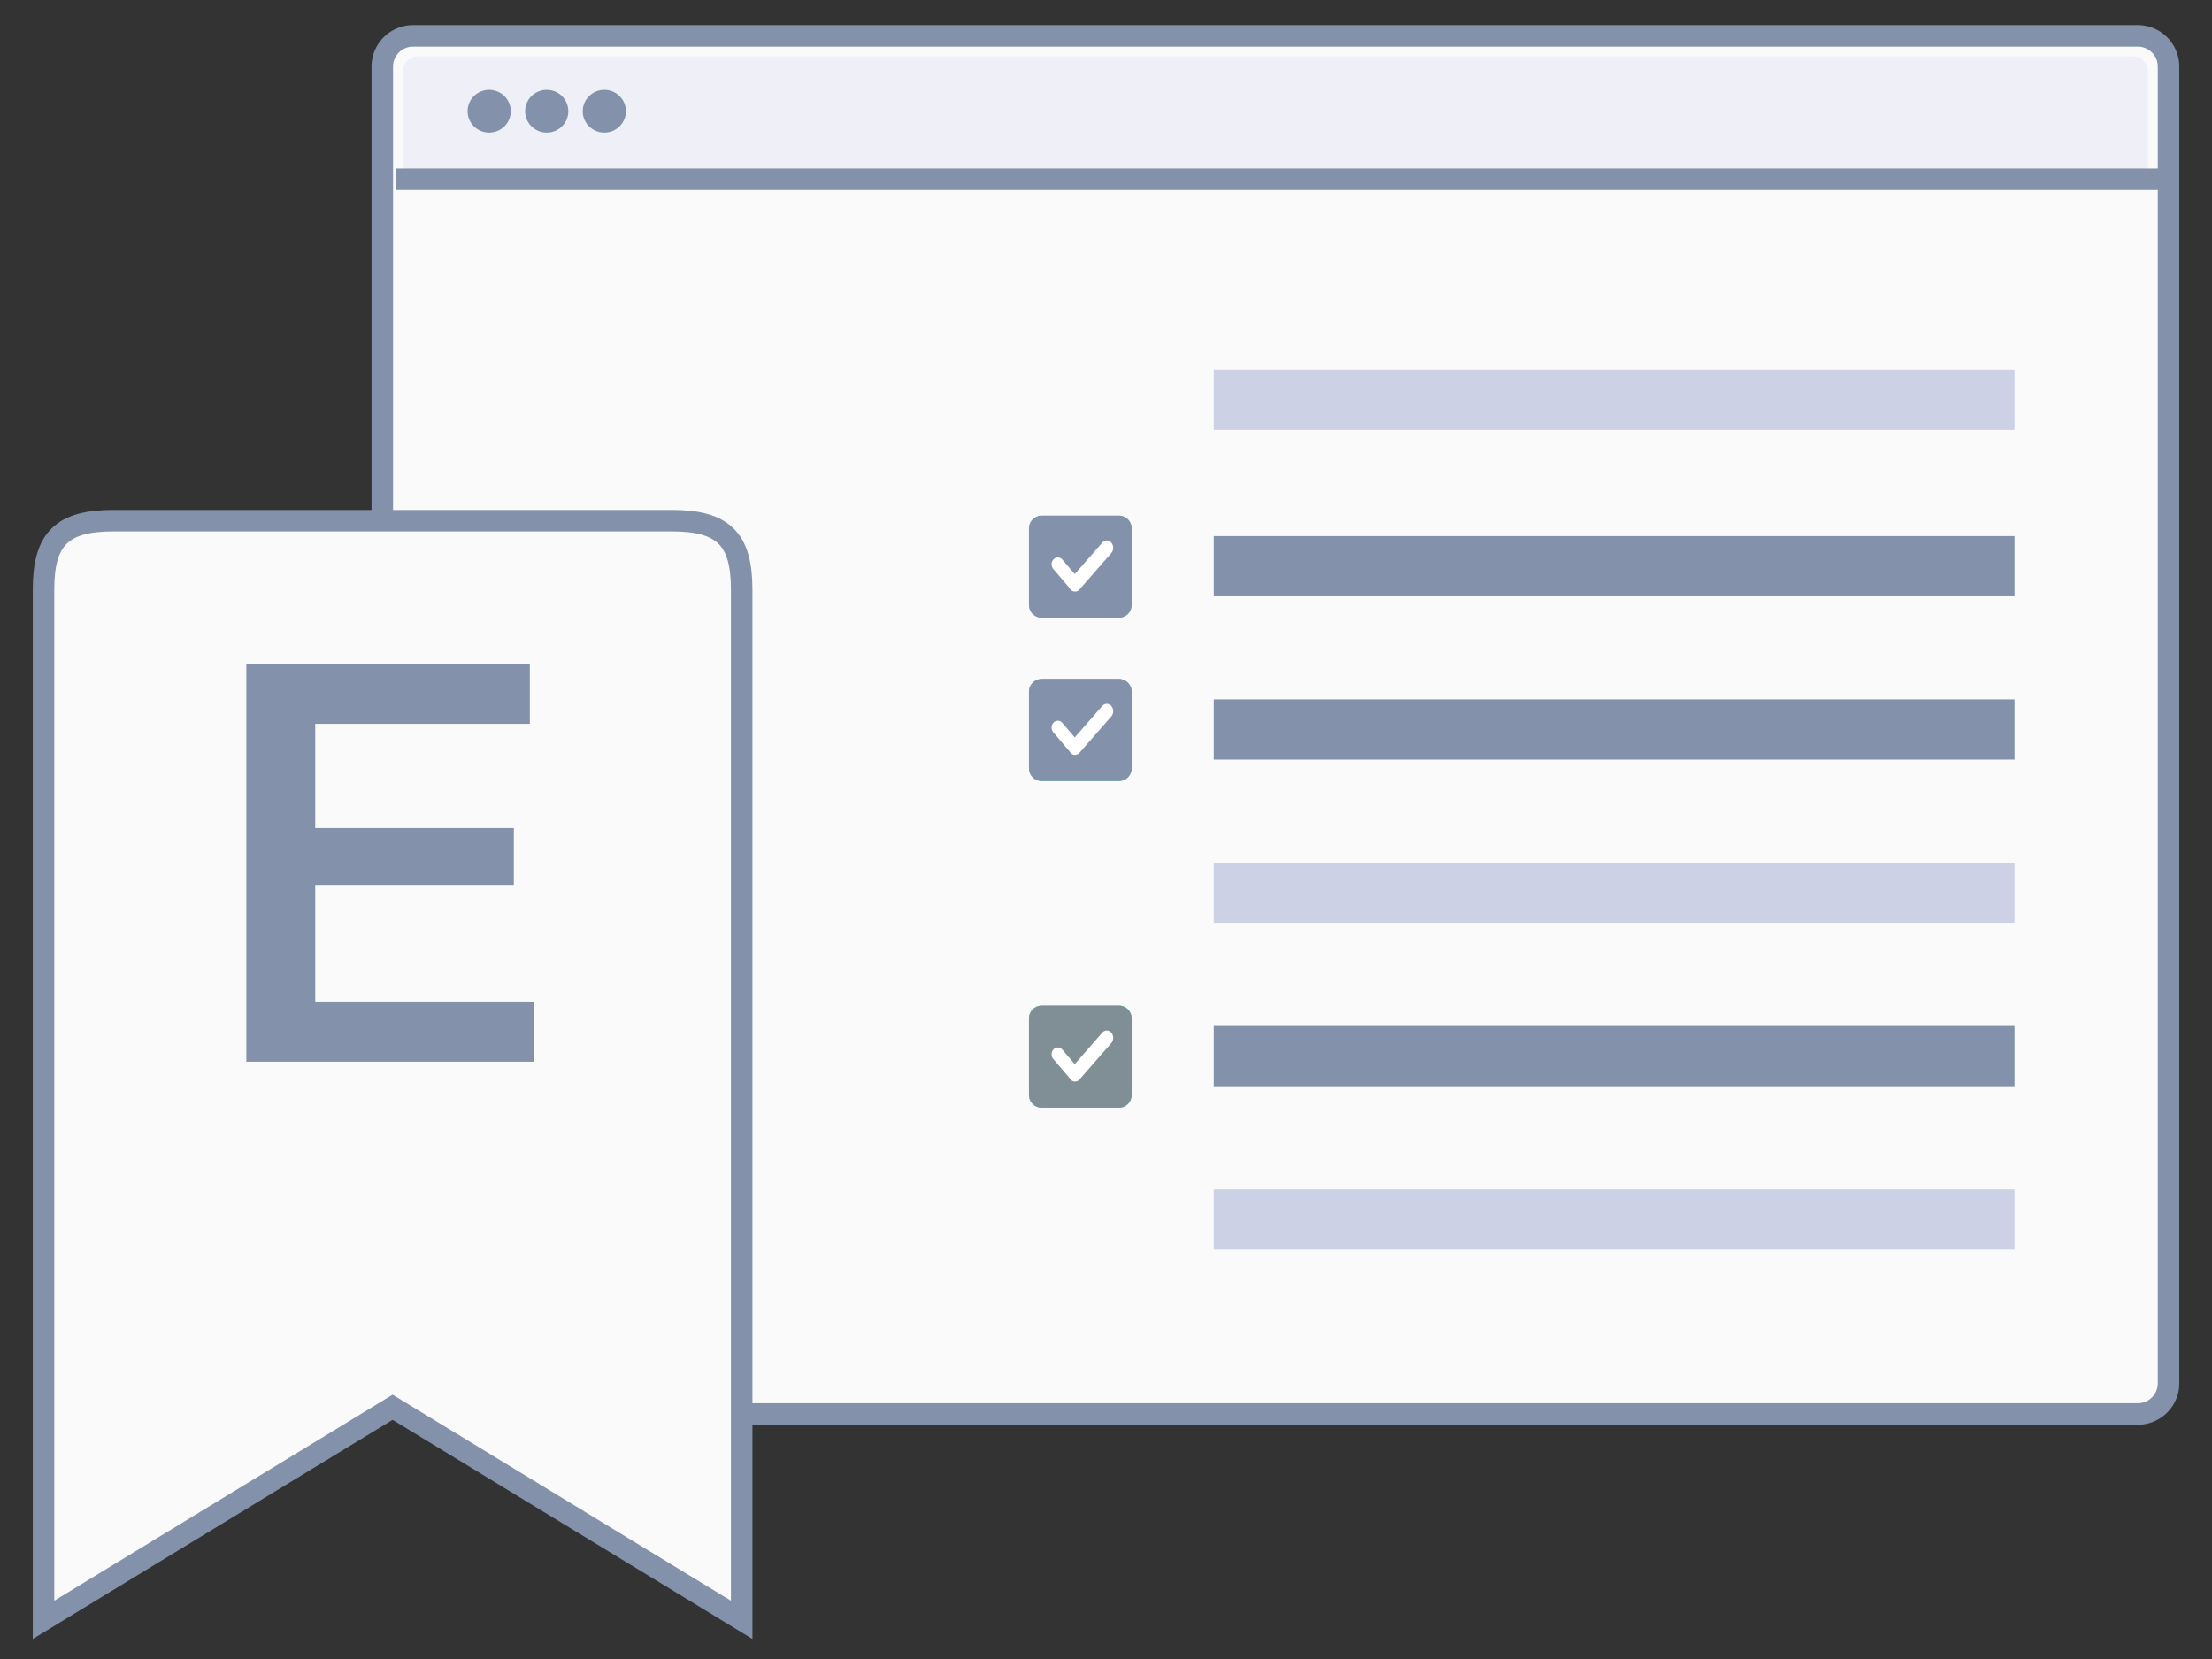 <svg xmlns="http://www.w3.org/2000/svg" viewBox="-3.4 -2.8 172.8 129.6" xmlns:xlink="http://www.w3.org/1999/xlink"><rect x="-3.4" y="-2.8" width="172.8" height="129.6" fill="#333333" stroke="none"/><defs><path id="a" d="M77.985 75.76h6.02a1 1 0 011 1v5.975a1 1 0 01-1 1h-6.02a1 1 0 01-1-1V76.76a1 1 0 011-1"/></defs><path fill="#fafafa" stroke="#8392aa" stroke-width="1.68" d="M28.864 0h134.74a2.4 2.4 0 012.4 2.4v102.86a2.4 2.4 0 01-2.4 2.4H28.864a2.4 2.4 0 01-2.4-2.4V2.4a2.4 2.4 0 012.4-2.4z"/><path fill="#eeeff7" d="M29.27 1.595H163.2a1.2 1.2 0 011.2 1.2v7.967a1.2 1.2 0 01-1.2 1.2H29.27a1.2 1.2 0 01-1.2-1.2V2.795a1.199 1.199 0 011.2-1.2"/><g fill="#8392aa"><ellipse cx="34.814" cy="5.888" rx="1.687" ry="1.671"/><ellipse cx="39.31" cy="5.888" rx="1.687" ry="1.671"/><ellipse cx="43.81" cy="5.888" rx="1.687" ry="1.671"/></g><path fill="none" stroke="#8392aa" stroke-width="1.68" stroke-linecap="square" d="M28.378 11.204h136.06"/><path fill="#cdd1e6" d="M91.42 26.08h62.55v4.705H91.42z"/><path d="M91.42 39.08h62.55v4.705H91.42zm0 12.755h62.55v4.705H91.42z" fill="#8392aa"/><path fill="#cdd1e6" d="M91.42 64.59h62.55v4.705H91.42z"/><path fill="#8392aa" d="M91.42 77.35h62.55v4.705H91.42z"/><path fill="#cdd1e6" d="M91.42 90.11h62.55v4.705H91.42z"/><path fill="#5ae8b7" d="M77.985 37.481h6.02a1 1 0 011 1v5.975a1 1 0 01-1 1h-6.02a1 1 0 01-1-1v-5.975a1 1 0 011-1"/><path fill="#8392aa" d="M77.985 37.481h6.02a1 1 0 011 1v5.975a1 1 0 01-1 1h-6.02a1 1 0 01-1-1v-5.975a1 1 0 011-1"/><path fill="#fff" d="M80.56 42.05l2.148-2.457a.457.457 0 01.709 0 .633.633 0 010 .811l-2.434 2.784a.538.538 0 01-.177.163.457.457 0 01-.581-.107.61.61 0 01-.077-.113l-1.264-1.484c-.184-.215-.175-.553.021-.755s.503-.192.687.023l.968 1.135"/><path fill="#3acf92" d="M77.985 50.24h6.02a1 1 0 011 1v5.975a1 1 0 01-1 1h-6.02a1 1 0 01-1-1V51.24a1 1 0 011-1"/><path fill="#8392aa" d="M77.985 50.24h6.02a1 1 0 011 1v5.975a1 1 0 01-1 1h-6.02a1 1 0 01-1-1V51.24a1 1 0 011-1"/><path fill="#fff" d="M80.56 54.81l2.148-2.458c.196-.224.514-.224.709 0s.196.587 0 .811l-2.434 2.784a.494.494 0 01-.177.162.455.455 0 01-.581-.106.571.571 0 01-.077-.112l-1.264-1.484a.571.571 0 01.021-.755.456.456 0 01.687.023l.968 1.135"/><use fill="#5ae8b7" xlink:href="#a"/><use fill="#71e3bd" xlink:href="#a"/><use fill="#808f95" xlink:href="#a"/><path fill="#fff" d="M80.56 80.33l2.148-2.457a.457.457 0 01.709 0 .634.634 0 010 .812l-2.434 2.784a.487.487 0 01-.177.162.458.458 0 01-.581-.106.61.61 0 01-.077-.113l-1.264-1.484c-.184-.215-.175-.553.021-.755s.503-.191.687.023l.968 1.134"/><path fill="#fafafa" stroke="#8392aa" stroke-width="1.68" d="M5.453 37.874C1.443 37.874 0 39.298 0 43.24v80.5l27.27-16.604 27.27 16.604v-80.5c0-3.942-1.448-5.366-5.453-5.366H5.461z"/><path fill="#8392aa" d="M15.841 49.04h22.15v4.704H21.226v8.146h15.516v4.443H21.226v9.104h17.07v4.704H15.842v-31.1"/></svg>
